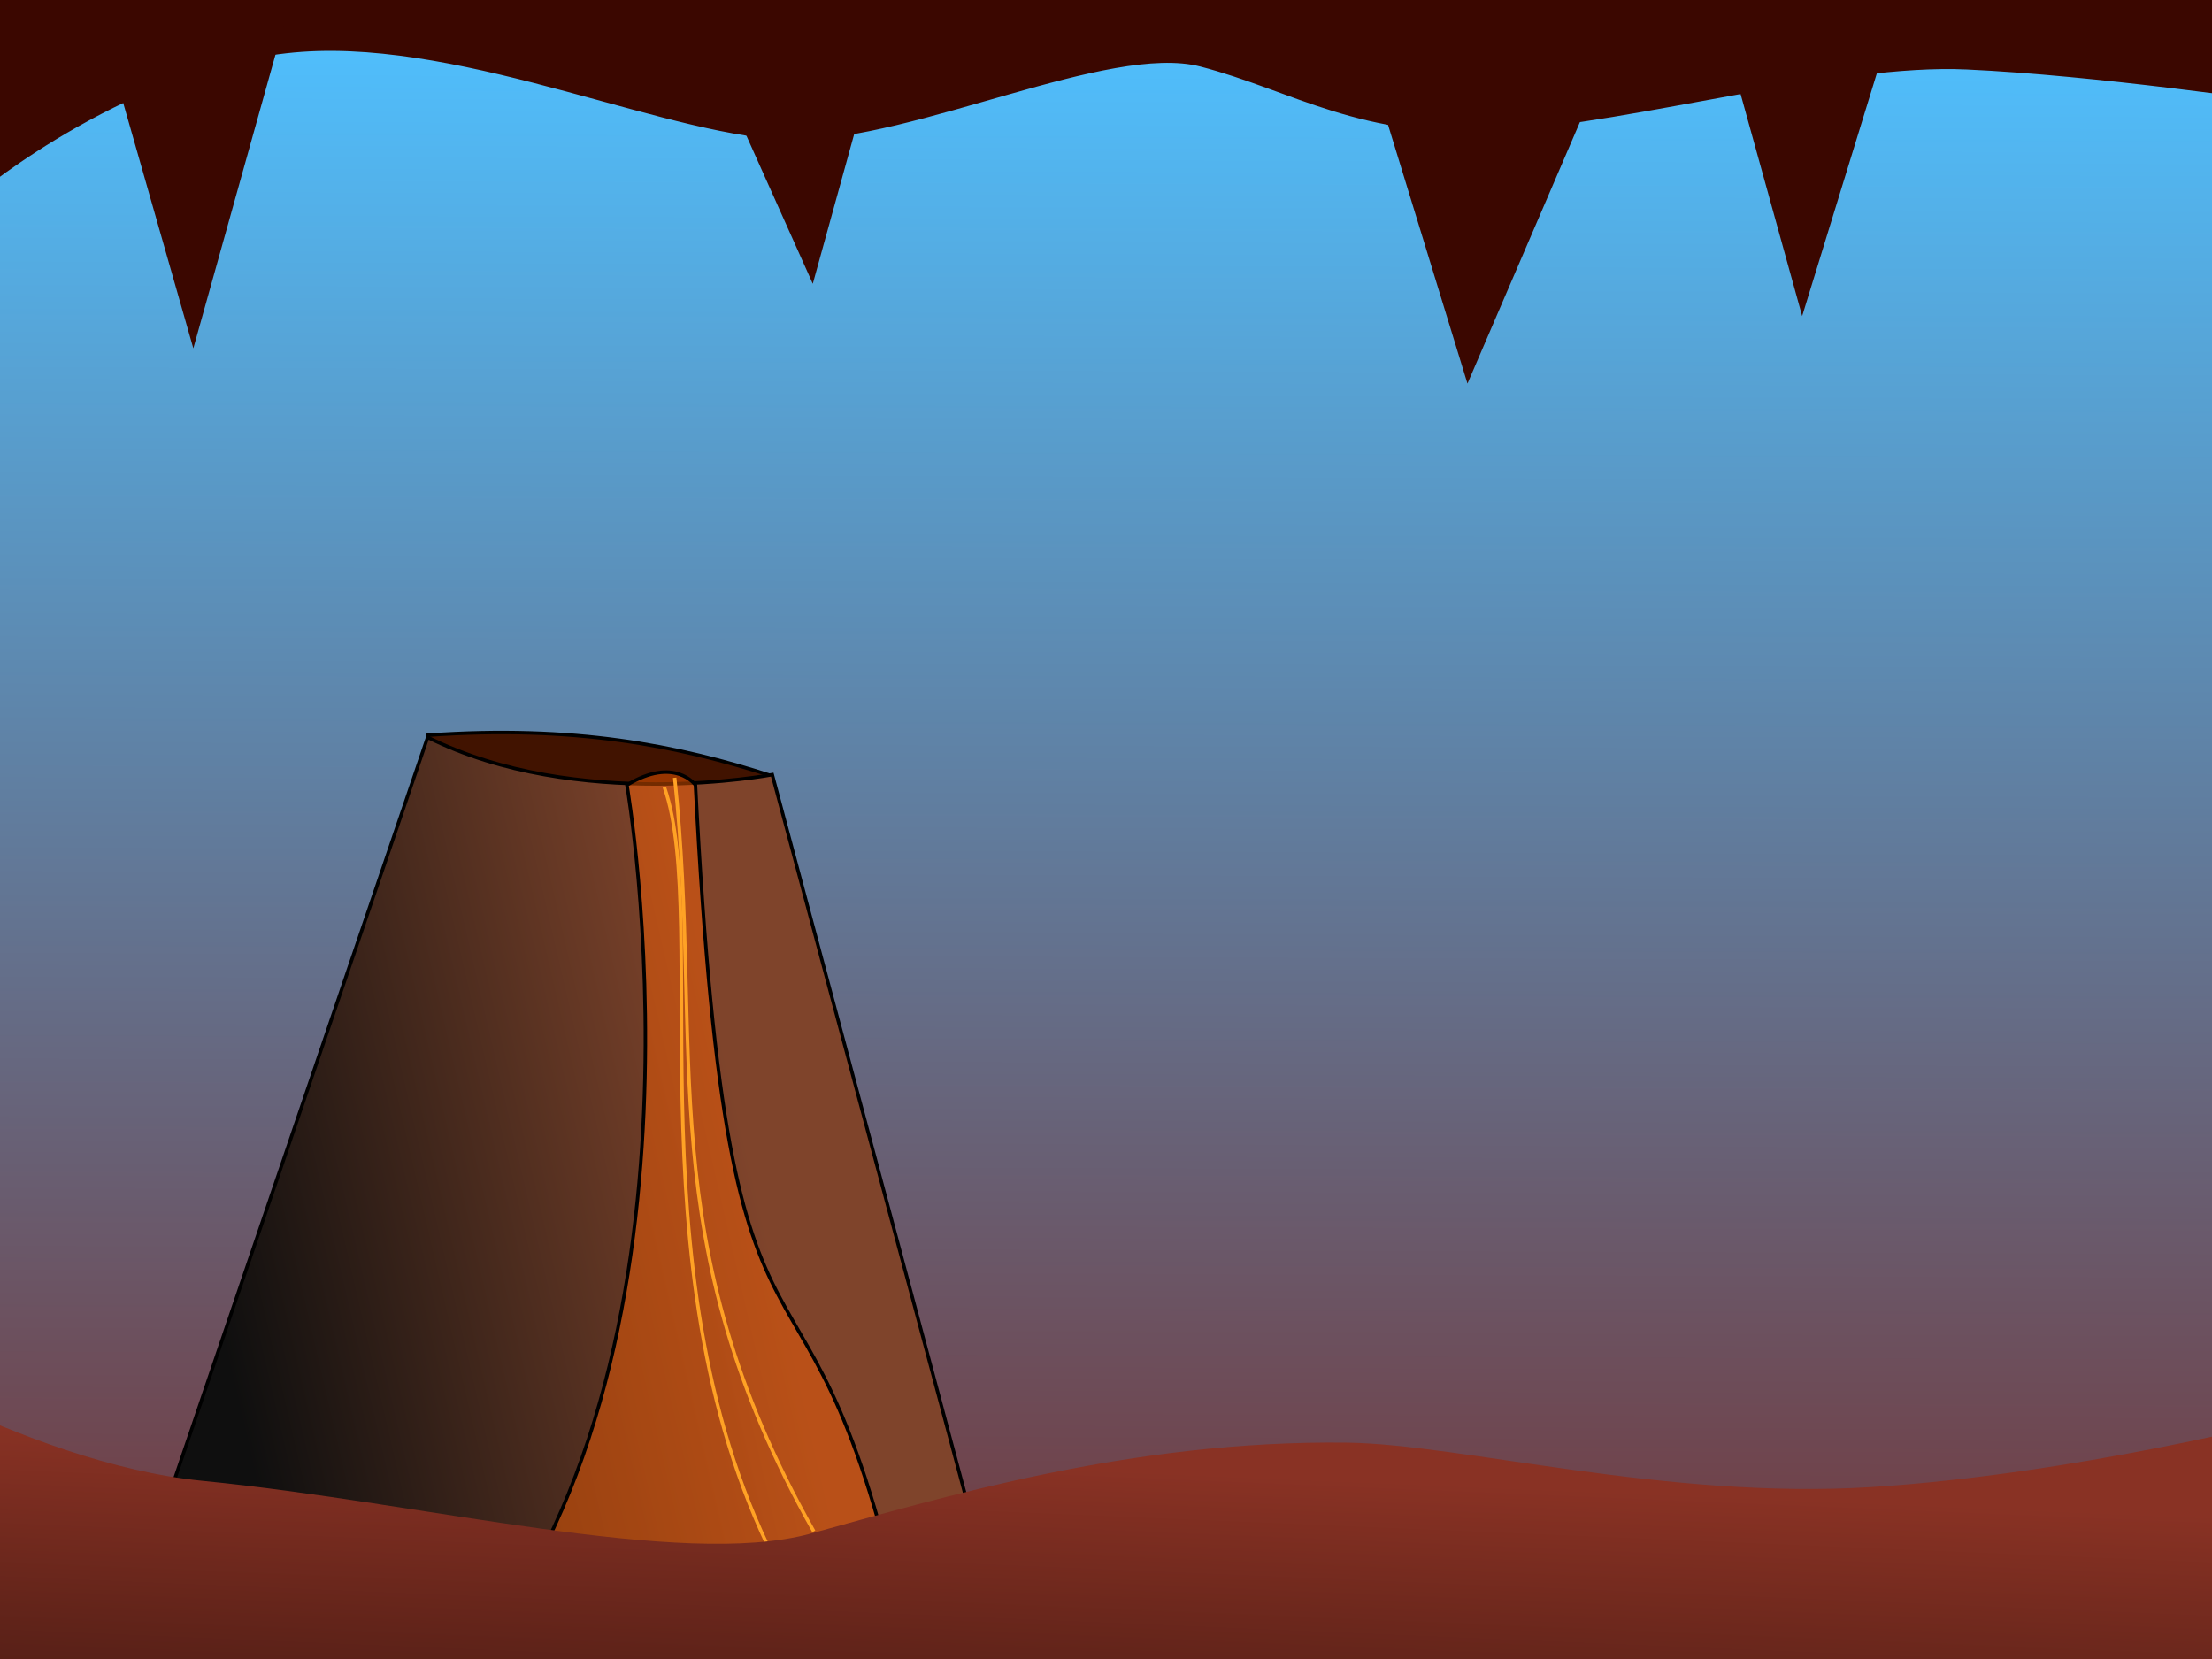 <?xml version="1.0" encoding="UTF-8" standalone="no"?>
<!-- Created with Inkscape (http://www.inkscape.org/) -->
<svg
   xmlns:dc="http://purl.org/dc/elements/1.1/"
   xmlns:cc="http://creativecommons.org/ns#"
   xmlns:rdf="http://www.w3.org/1999/02/22-rdf-syntax-ns#"
   xmlns:svg="http://www.w3.org/2000/svg"
   xmlns="http://www.w3.org/2000/svg"
   xmlns:xlink="http://www.w3.org/1999/xlink"
   xmlns:sodipodi="http://sodipodi.sourceforge.net/DTD/sodipodi-0.dtd"
   xmlns:inkscape="http://www.inkscape.org/namespaces/inkscape"
   width="640"
   height="480"
   id="svg3695"
   sodipodi:version="0.32"
   inkscape:version="0.46"
   version="1.0"
   inkscape:export-filename="C:\Documents and Settings\Asger Jørgensen\Skrivebord\bg.png"
   inkscape:export-xdpi="90"
   inkscape:export-ydpi="90"
   sodipodi:docname="bg.svg"
   inkscape:output_extension="org.inkscape.output.svg.inkscape">
  <defs
     id="defs3697">
    <linearGradient
       id="linearGradient3671">
      <stop
         style="stop-color:#7f442b;stop-opacity:1;"
         offset="0"
         id="stop3673" />
      <stop
         style="stop-color:#0f0f0f;stop-opacity:1;"
         offset="1"
         id="stop3675" />
    </linearGradient>
    <linearGradient
       id="linearGradient4262">
      <stop
         style="stop-color:#893224;stop-opacity:1;"
         offset="0"
         id="stop4264" />
      <stop
         style="stop-color:#000000;stop-opacity:1"
         offset="1"
         id="stop4266" />
    </linearGradient>
    <linearGradient
       id="linearGradient4238">
      <stop
         style="stop-color:#611000;stop-opacity:1;"
         offset="0"
         id="stop4240" />
      <stop
         style="stop-color:#cd0003;stop-opacity:1;"
         offset="1"
         id="stop4242" />
    </linearGradient>
    <linearGradient
       id="linearGradient4216">
      <stop
         style="stop-color:#7d0f00;stop-opacity:1;"
         offset="0"
         id="stop4218" />
      <stop
         style="stop-color:#4fc0ff;stop-opacity:1;"
         offset="1"
         id="stop4220" />
    </linearGradient>
    <inkscape:perspective
       sodipodi:type="inkscape:persp3d"
       inkscape:vp_x="0 : 526.18109 : 1"
       inkscape:vp_y="0 : 1000 : 0"
       inkscape:vp_z="744.09448 : 526.18109 : 1"
       inkscape:persp3d-origin="372.04724 : 350.78739 : 1"
       id="perspective3703" />
    <linearGradient
       inkscape:collect="always"
       xlink:href="#linearGradient4216"
       id="linearGradient4222"
       x1="295.041"
       y1="607.419"
       x2="297.297"
       y2="7.297"
       gradientUnits="userSpaceOnUse" />
    <linearGradient
       inkscape:collect="always"
       xlink:href="#linearGradient4262"
       id="linearGradient4268"
       x1="326.178"
       y1="415.869"
       x2="318.108"
       y2="607.838"
       gradientUnits="userSpaceOnUse"
       gradientTransform="translate(0,9.61)" />
    <linearGradient
       inkscape:collect="always"
       xlink:href="#linearGradient3671"
       id="linearGradient3677"
       x1="214.325"
       y1="324.437"
       x2="58.161"
       y2="360.474"
       gradientUnits="userSpaceOnUse" />
  </defs>
  <sodipodi:namedview
     id="base"
     pagecolor="#ffffff"
     bordercolor="#666666"
     borderopacity="1.0"
     gridtolerance="10000"
     guidetolerance="10"
     objecttolerance="10"
     inkscape:pageopacity="0.0"
     inkscape:pageshadow="2"
     inkscape:zoom="0.83245751"
     inkscape:cx="316.46803"
     inkscape:cy="143.19528"
     inkscape:document-units="px"
     inkscape:current-layer="layer1"
     showgrid="false"
     showguides="true"
     inkscape:guide-bbox="true"
     inkscape:window-width="1280"
     inkscape:window-height="952"
     inkscape:window-x="632"
     inkscape:window-y="89" />
  <g
     inkscape:label="Layer 1"
     inkscape:groupmode="layer"
     id="layer1">
    <rect
       style="opacity:1;fill:url(#linearGradient4222);fill-opacity:1;fill-rule:nonzero;stroke:none;stroke-width:2;stroke-linecap:round;stroke-linejoin:miter;stroke-miterlimit:4;stroke-dasharray:none;stroke-dashoffset:0;stroke-opacity:1"
       id="rect3705"
       width="655.753"
       height="493.514"
       x="-4.247"
       y="-5.019" />
    <path
       style="fill:#411300;fill-rule:evenodd;stroke:#000000;stroke-width:1px;stroke-linecap:butt;stroke-linejoin:miter;stroke-opacity:1;fill-opacity:1"
       d="M 223.135,224.431 C 196.106,215.722 166.075,209.716 123.73,212.719 L 124.631,257.466 L 203.914,261.07 L 223.135,224.431 z"
       id="path3679"
       sodipodi:nodetypes="ccccc" />
    <path
       style="fill:url(#linearGradient3677);fill-rule:evenodd;stroke:#000000;stroke-width:1px;stroke-linecap:butt;stroke-linejoin:miter;stroke-opacity:1;fill-opacity:1"
       d="M 34.837,473.994 L 123.73,213.32 C 166.975,234.942 223.435,224.131 223.435,224.131 L 290.706,475.195 L 34.837,473.994 z"
       id="path3669"
       sodipodi:nodetypes="ccccc" />
    <path
       style="fill:#ff6000;fill-rule:evenodd;stroke:#000000;stroke-width:1px;stroke-linecap:butt;stroke-linejoin:miter;stroke-opacity:1;fill-opacity:0.452"
       d="M 201.211,227.134 C 211.422,427.144 234.246,336.449 263.677,480 L 133.941,483.604 C 210.221,394.11 181.391,227.134 181.391,227.134 C 195.205,218.725 201.211,227.134 201.211,227.134 z"
       id="path3683"
       sodipodi:nodetypes="ccccc" />
    <path
       style="fill:none;fill-rule:evenodd;stroke:#ffa225;stroke-width:1px;stroke-linecap:butt;stroke-linejoin:miter;stroke-opacity:1"
       d="M 192.202,227.735 C 206.017,266.776 180.79,374.89 228.24,458.978"
       id="path3685"
       sodipodi:nodetypes="cc" />
    <path
       style="fill:none;fill-rule:evenodd;stroke:#ffa225;stroke-width:1px;stroke-linecap:butt;stroke-linejoin:miter;stroke-opacity:1"
       d="M 195.205,225.032 C 203.614,304.315 187.998,358.973 235.447,443.061"
       id="path3687"
       sodipodi:nodetypes="cc" />
    <path
       style="fill:url(#linearGradient4268);fill-opacity:1;fill-rule:evenodd;stroke:none;stroke-width:1px;stroke-linecap:butt;stroke-linejoin:miter;stroke-opacity:1"
       d="M -51.815,385.981 C -51.815,385.981 6.795,423.355 58.61,428.452 C 122.862,434.772 197.066,453.934 234.44,443.741 C 271.815,433.548 326.906,416.591 389.884,417.409 C 422.587,417.834 482.471,433.973 541.4,430.257 C 600.328,426.541 661.699,410.614 661.699,410.614 L 685.483,666.29 L -47.568,662.892 L -51.815,385.981 z"
       id="path4246"
       sodipodi:nodetypes="csssscccc" />
    <path
       style="fill:#3b0700;fill-opacity:1;fill-rule:evenodd;stroke:none;stroke-width:1px;stroke-linecap:butt;stroke-linejoin:miter;stroke-opacity:1"
       d="M -6.071,55.773 C -6.071,55.773 38.948,18.399 87.365,15.001 C 135.782,11.603 195.241,40.484 230.068,40.484 C 264.894,40.484 320.956,12.453 347.288,19.248 C 373.62,26.044 394.006,40.484 433.929,37.935 C 473.851,35.387 531.612,18.399 568.987,20.098 C 606.361,21.796 658.176,29.441 658.176,29.441 L 663.272,-35.115 L -24.759,-27.47 L -29.006,68.515 L -6.071,55.773 z"
       id="path4252" />
    <path
       style="fill:#3b0700;fill-opacity:1;fill-rule:evenodd;stroke:none;stroke-width:1px;stroke-linecap:butt;stroke-linejoin:miter;stroke-opacity:1"
       d="M 30.454,11.603 L 55.936,100.793 L 83.967,0.561 L 35.55,12.453 L 30.454,11.603 z"
       id="path4254" />
    <path
       style="fill:#3b0700;fill-opacity:1;fill-rule:evenodd;stroke:none;stroke-width:1px;stroke-linecap:butt;stroke-linejoin:miter;stroke-opacity:1"
       d="M 202.037,8.206 L 257.249,2.26 L 235.164,82.105 L 202.037,8.206 z"
       id="path4256" />
    <path
       style="fill:#3b0700;fill-opacity:1;fill-rule:evenodd;stroke:none;stroke-width:1px;stroke-linecap:butt;stroke-linejoin:miter;stroke-opacity:1"
       d="M 497.635,5.657 L 548.6,3.109 L 521.419,91.449 L 497.635,5.657 z"
       id="path4258" />
    <path
       style="fill:#3b0700;fill-opacity:1;fill-rule:evenodd;stroke:none;stroke-width:1px;stroke-linecap:butt;stroke-linejoin:miter;stroke-opacity:1"
       d="M 398.253,25.194 L 461.11,26.044 L 424.585,110.986 L 398.253,25.194 z"
       id="path4260" />
  </g>
</svg>
